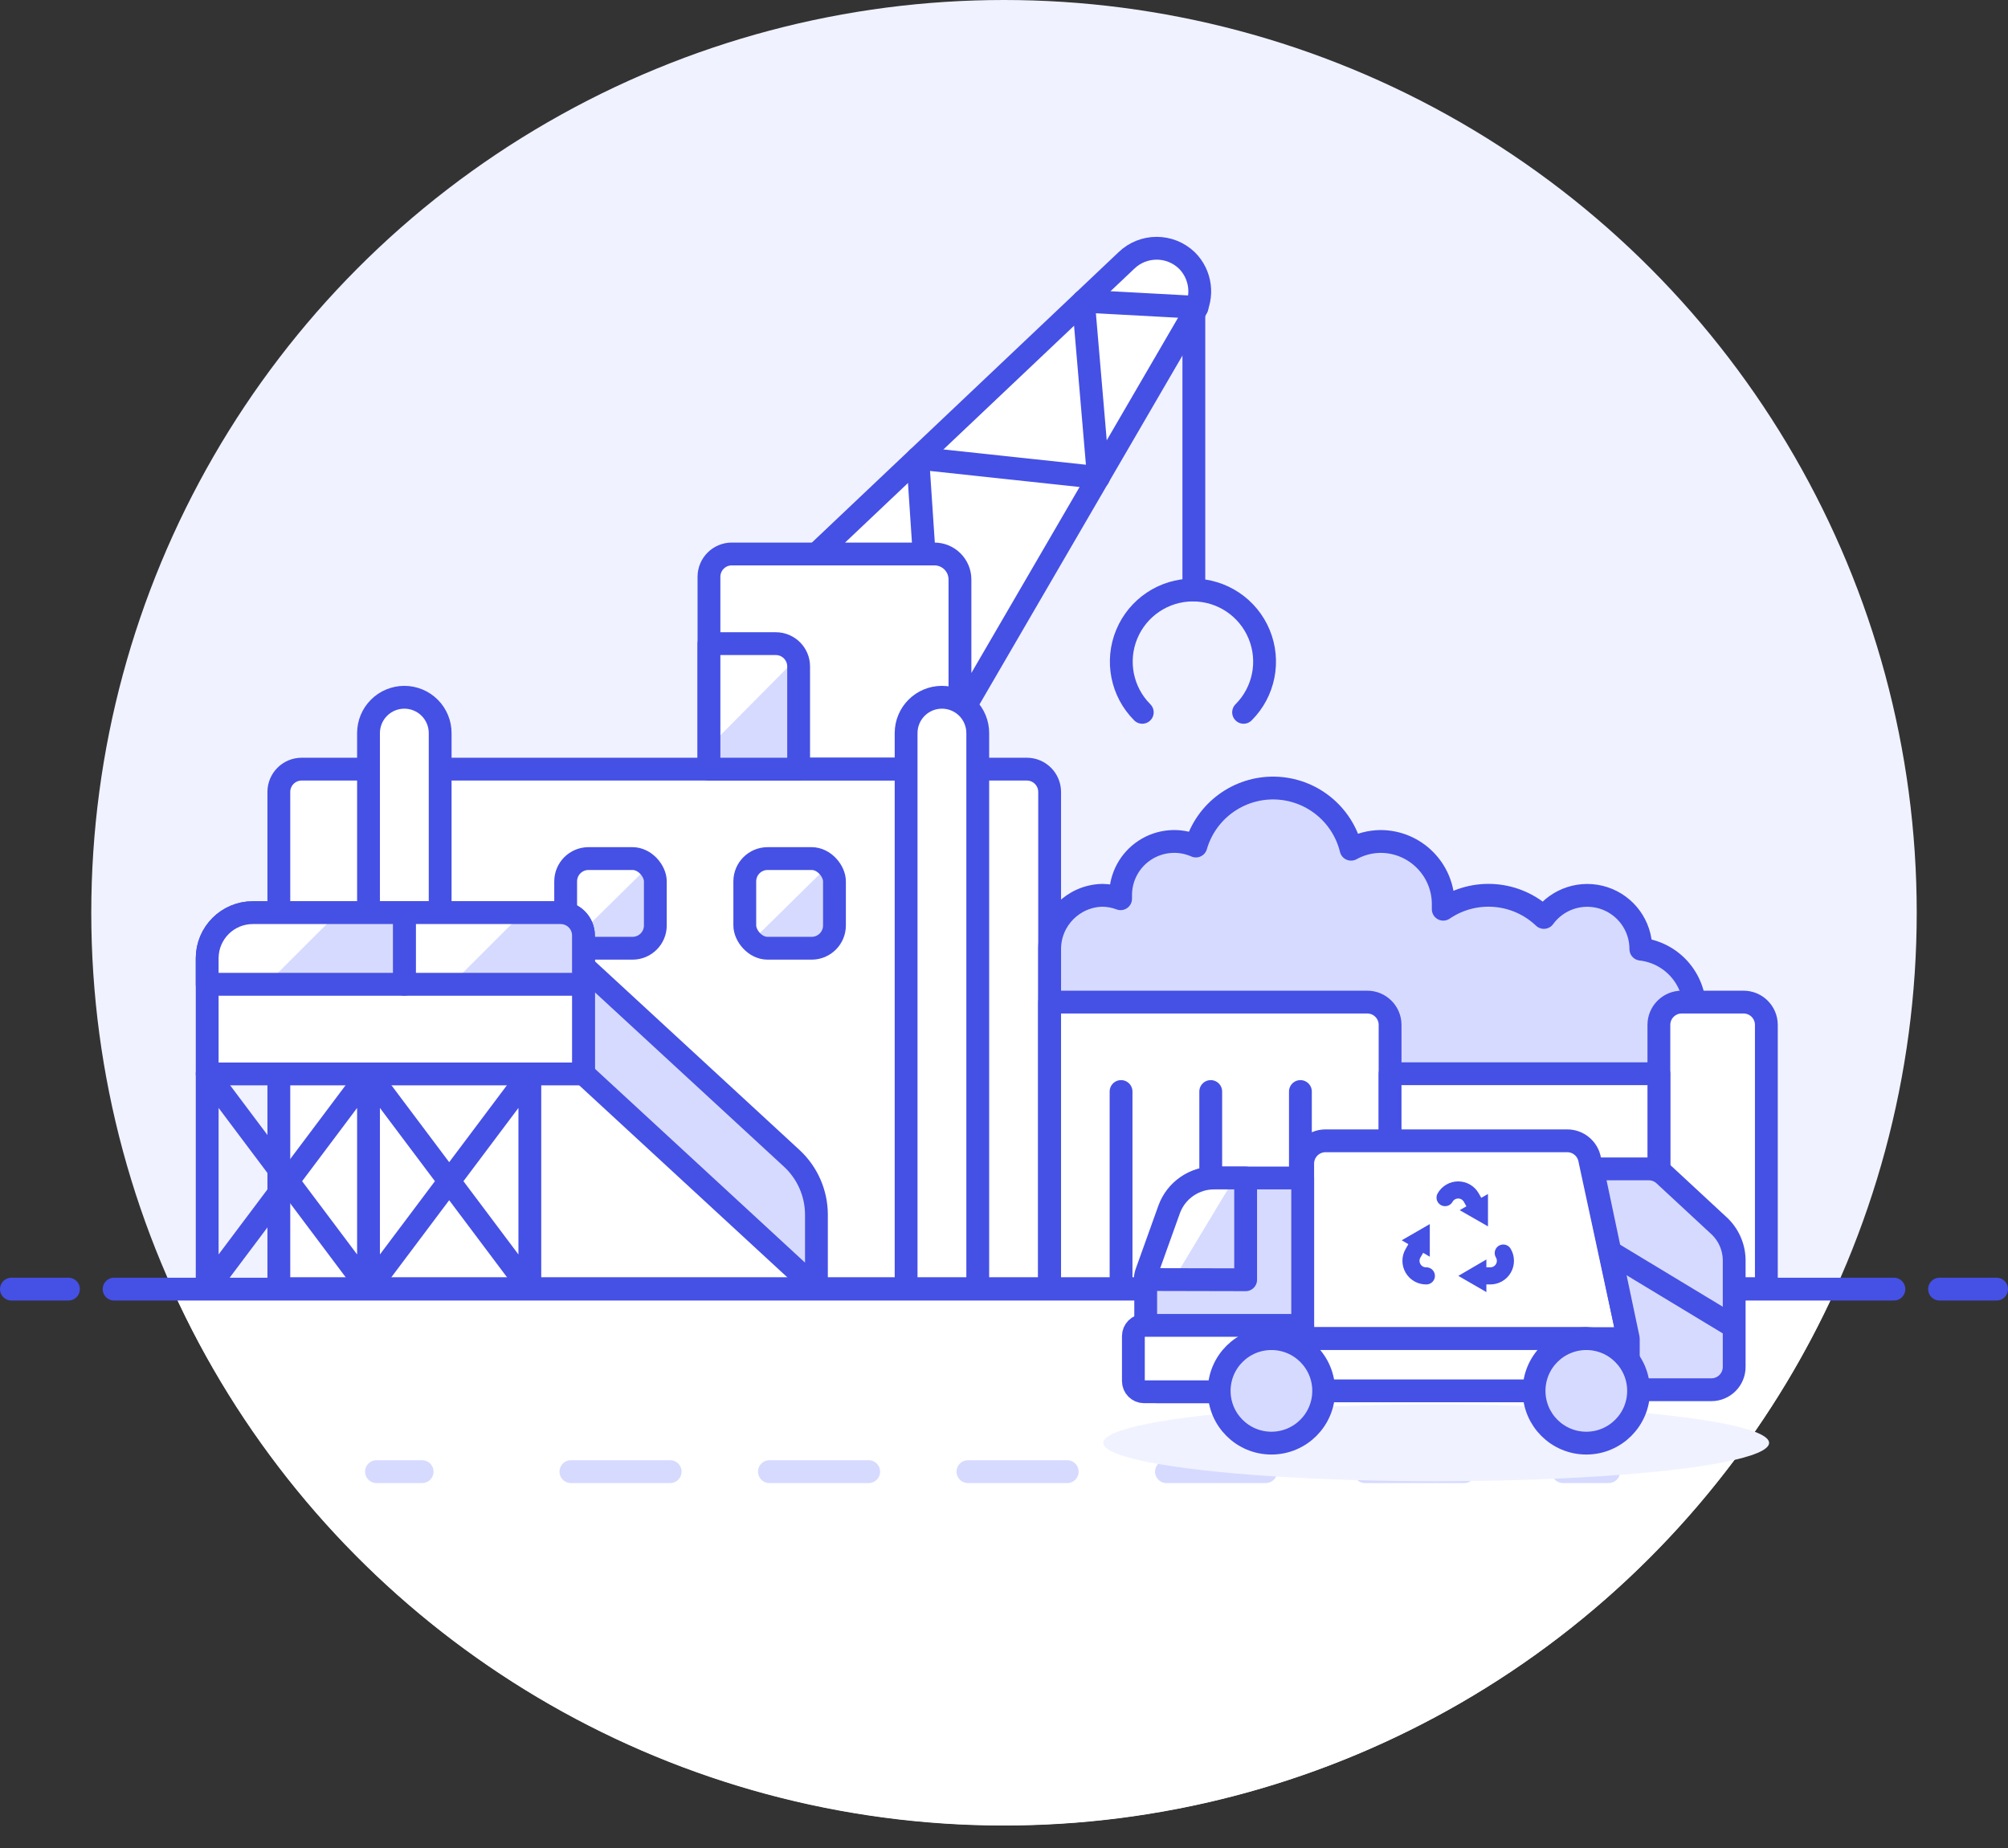 <?xml version="1.0" encoding="UTF-8"?>
<svg width="88px" height="81px" viewBox="0 0 88 81" version="1.1" xmlns="http://www.w3.org/2000/svg" xmlns:xlink="http://www.w3.org/1999/xlink">
    <rect x="0" y="0" width="88" height="81" fill="#333333" stroke="none"/>
    <title>illustrationCollector</title>
    <g id="Page-1" stroke="none" stroke-width="1" fill="none" fill-rule="evenodd">
        <g id="illustrationCollector">
            <g id="Background">
                <circle id="Oval" fill="#F0F2FF" fill-rule="nonzero" cx="44" cy="40" r="40"></circle>
                <path d="M7.55,56.5 C13.333,69.282 25.391,78.1 39.324,79.737 C53.258,81.375 67.031,75.593 75.62,64.5 L75.62,64.5 C77.537,62.031 79.158,59.346 80.45,56.5 L7.55,56.5 Z" id="Path" fill="#FFFFFF" fill-rule="nonzero"></path>
                <line x1="5" y1="56.5" x2="83" y2="56.5" id="Path" stroke="#4550E5" stroke-linecap="round" stroke-linejoin="round"></line>
                <line x1="0.5" y1="56.5" x2="3" y2="56.5" id="Path" stroke="#4550E5" stroke-linecap="round" stroke-linejoin="round"></line>
                <line x1="85" y1="56.5" x2="87.5" y2="56.5" id="Path" stroke="#4550E5" stroke-linecap="round" stroke-linejoin="round"></line>
                <line x1="16.5" y1="64.5" x2="18.5" y2="64.5" id="Path" stroke="#D6DAFF" stroke-linecap="round"></line>
                <line x1="25.02" y1="64.5" x2="65.24" y2="64.5" id="Path" stroke="#D6DAFF" stroke-linecap="round" stroke-dasharray="4.35"></line>
                <line x1="68.5" y1="64.5" x2="70.5" y2="64.5" id="Path" stroke="#D6DAFF" stroke-linecap="round"></line>
            </g>
            <g id="Scene" transform="translate(9, 10)">
                <path d="M65.23,34.7 C65.356,33.978 65.178,33.236 64.739,32.649 C64.3,32.062 63.638,31.683 62.91,31.6 C62.913,30.581 62.259,29.676 61.291,29.359 C60.322,29.043 59.26,29.386 58.66,30.21 C57.459,29.066 55.621,28.916 54.25,29.85 C54.25,29.78 54.25,29.71 54.25,29.63 C54.25,28.111 53.019,26.88 51.5,26.88 C51.048,26.884 50.605,27.001 50.21,27.22 C49.83,25.672 48.458,24.572 46.864,24.539 C45.27,24.506 43.853,25.549 43.41,27.08 C42.681,26.758 41.839,26.827 41.173,27.263 C40.507,27.699 40.106,28.443 40.11,29.24 C40.11,29.29 40.11,29.34 40.11,29.39 C39.854,29.293 39.583,29.243 39.31,29.24 C38.042,29.267 37.021,30.291 37,31.56 L37,46.48 L65.27,46.48 L65.27,34.7 L65.23,34.7 Z" id="Path" fill="#D6DAFF" fill-rule="nonzero"></path>
                <path d="M4.22,23.71 L36,23.71 C36.552,23.71 37,24.158 37,24.71 L37,46.48 L3.22,46.48 L3.22,24.71 C3.22,24.158 3.668,23.71 4.22,23.71 Z" id="Path" fill="#FFFFFF" fill-rule="nonzero"></path>
                <path d="M65.23,34.7 C65.356,33.978 65.178,33.236 64.739,32.649 C64.3,32.062 63.638,31.683 62.91,31.6 C62.913,30.581 62.259,29.676 61.291,29.359 C60.322,29.043 59.26,29.386 58.66,30.21 C57.459,29.066 55.621,28.916 54.25,29.85 C54.25,29.78 54.25,29.71 54.25,29.63 C54.25,28.111 53.019,26.88 51.5,26.88 C51.048,26.884 50.605,27.001 50.21,27.22 C49.83,25.672 48.458,24.572 46.864,24.539 C45.27,24.506 43.853,25.549 43.41,27.08 C42.681,26.758 41.839,26.827 41.173,27.263 C40.507,27.699 40.106,28.443 40.11,29.24 C40.11,29.29 40.11,29.34 40.11,29.39 C39.854,29.293 39.583,29.243 39.31,29.24 C38.042,29.267 37.021,30.291 37,31.56 L37,46.48 L65.27,46.48 L65.27,34.7 L65.23,34.7 Z" id="Path" stroke="#4550E5" stroke-linecap="round" stroke-linejoin="round"></path>
                <path d="M4.22,23.71 L36,23.71 C36.552,23.71 37,24.158 37,24.71 L37,46.48 L3.22,46.48 L3.22,24.71 C3.22,24.158 3.668,23.71 4.22,23.71 Z" id="Path" stroke="#4550E5" stroke-linecap="round" stroke-linejoin="round"></path>
                <path d="M26.78,46.48 L16.57,37.06 L16.57,32.35 L25.7,40.77 C26.388,41.407 26.779,42.302 26.78,43.24 L26.78,46.48 Z" id="Path" stroke="#4550E5" fill="#D6DAFF" fill-rule="nonzero" stroke-linecap="round" stroke-linejoin="round"></path>
                <path d="M23.07,14.28 L32.07,14.28 C32.622,14.28 33.07,14.728 33.07,15.28 L33.07,23.7 L22.07,23.7 L22.07,15.28 C22.07,14.728 22.518,14.28 23.07,14.28 Z" id="Path" fill="#FFFFFF" fill-rule="nonzero"></path>
                <path d="M23.07,14.28 L32.07,14.28 C32.622,14.28 33.07,14.728 33.07,15.28 L33.07,23.7 L22.07,23.7 L22.07,15.28 C22.07,14.728 22.518,14.28 23.07,14.28 Z" id="Path" stroke="#4550E5" stroke-linecap="round" stroke-linejoin="round"></path>
                <path d="M37,33.92 L50.92,33.92 C51.472,33.92 51.92,34.368 51.92,34.92 L51.92,46.48 L37,46.48 L37,33.92 Z" id="Path" fill="#FFFFFF" fill-rule="nonzero"></path>
                <path d="M64.7,33.92 L67.41,33.92 C67.962,33.92 68.41,34.368 68.41,34.92 L68.41,46.48 L63.7,46.48 L63.7,34.92 C63.7,34.368 64.148,33.92 64.7,33.92 Z" id="Path" fill="#FFFFFF" fill-rule="nonzero"></path>
                <path d="M37,33.92 L50.92,33.92 C51.472,33.92 51.92,34.368 51.92,34.92 L51.92,46.48 L37,46.48 L37,33.92 Z" id="Path" stroke="#4550E5" stroke-linecap="round" stroke-linejoin="round"></path>
                <path d="M64.7,33.92 L67.41,33.92 C67.962,33.92 68.41,34.368 68.41,34.92 L68.41,46.48 L63.7,46.48 L63.7,34.92 C63.7,34.368 64.148,33.92 64.7,33.92 Z" id="Path" stroke="#4550E5" stroke-linecap="round" stroke-linejoin="round"></path>
                <rect id="Rectangle" stroke="#4550E5" fill="#FFFFFF" fill-rule="nonzero" stroke-linecap="round" stroke-linejoin="round" x="51.92" y="37.06" width="11.78" height="9.42"></rect>
                <polygon id="Path" stroke="#4550E5" stroke-linecap="round" stroke-linejoin="round" points="0.08 37.06 0.08 46.48 7.15 37.06 7.15 46.48 14.22 37.06 14.22 46.48 7.15 37.06 7.15 46.48"></polygon>
                <path d="M26.78,14.28 L40.36,1.42 C41.101,0.701 42.279,0.701 43.02,1.42 L43.02,1.42 C43.632,2.033 43.755,2.981 43.32,3.73 L33.07,21.35 L33.07,15.4 C33.07,14.781 32.569,14.28 31.95,14.28 L26.78,14.28 Z" id="Path" fill="#FFFFFF" fill-rule="nonzero"></path>
                <path d="M26.78,14.28 L40.36,1.42 C41.101,0.701 42.279,0.701 43.02,1.42 L43.02,1.42 C43.632,2.033 43.755,2.981 43.32,3.73 L33.07,21.35 L33.07,15.4 C33.07,14.781 32.569,14.28 31.95,14.28 L26.78,14.28 Z" id="Path" stroke="#4550E5" stroke-linecap="round" stroke-linejoin="round"></path>
                <line x1="43.32" y1="3.77" x2="43.32" y2="15.85" id="Path" stroke="#4550E5" stroke-linecap="round" stroke-linejoin="round"></line>
                <path d="M41.06,21.22 C40.162,20.322 39.893,18.971 40.379,17.798 C40.865,16.625 42.01,15.859 43.28,15.859 C44.55,15.859 45.695,16.625 46.181,17.798 C46.667,18.971 46.398,20.322 45.5,21.22" id="Path" stroke="#4550E5" stroke-linecap="round" stroke-linejoin="round"></path>
                <path d="M8.72,20.56 L8.72,20.56 C8.304,20.56 7.904,20.725 7.61,21.02 C7.315,21.314 7.15,21.714 7.15,22.13 L7.15,30 L10.29,30 L10.29,22.14 C10.293,21.722 10.128,21.32 9.834,21.023 C9.539,20.727 9.138,20.56 8.72,20.56 Z" id="Path" fill="#FFFFFF" fill-rule="nonzero"></path>
                <path d="M8.72,20.56 L8.72,20.56 C8.304,20.56 7.904,20.725 7.61,21.02 C7.315,21.314 7.15,21.714 7.15,22.13 L7.15,30 L10.29,30 L10.29,22.14 C10.293,21.722 10.128,21.32 9.834,21.023 C9.539,20.727 9.138,20.56 8.72,20.56 Z" id="Path" stroke="#4550E5" stroke-linecap="round" stroke-linejoin="round"></path>
                <path d="M32.28,20.56 L32.28,20.56 C31.413,20.56 30.71,21.263 30.71,22.13 L30.71,46.48 L33.85,46.48 L33.85,22.14 C33.853,21.722 33.688,21.32 33.394,21.023 C33.099,20.727 32.698,20.56 32.28,20.56 Z" id="Path" fill="#FFFFFF" fill-rule="nonzero"></path>
                <path d="M32.28,20.56 L32.28,20.56 C31.413,20.56 30.71,21.263 30.71,22.13 L30.71,46.48 L33.85,46.48 L33.85,22.14 C33.853,21.722 33.688,21.32 33.394,21.023 C33.099,20.727 32.698,20.56 32.28,20.56 Z" id="Path" stroke="#4550E5" stroke-linecap="round" stroke-linejoin="round"></path>
                <rect id="Rectangle" fill="#D6DAFF" fill-rule="nonzero" x="15.79" y="27.63" width="3.93" height="3.93" rx="1"></rect>
                <path d="M18.59,27.63 L16.91,27.63 C16.291,27.63 15.79,28.131 15.79,28.75 L15.79,30.43 C15.791,30.727 15.91,31.011 16.12,31.22 L19.39,28 C19.185,27.773 18.896,27.639 18.59,27.63 Z" id="Path" fill="#FFFFFF" fill-rule="nonzero"></path>
                <rect id="Rectangle" stroke="#4550E5" stroke-linecap="round" stroke-linejoin="round" x="15.79" y="27.63" width="3.93" height="3.93" rx="1"></rect>
                <rect id="Rectangle" fill="#D6DAFF" fill-rule="nonzero" x="23.64" y="27.63" width="3.93" height="3.93" rx="1"></rect>
                <path d="M26.45,27.63 L24.76,27.63 C24.141,27.63 23.64,28.131 23.64,28.75 L23.64,30.43 C23.641,30.727 23.76,31.011 23.97,31.22 L27.24,28 C27.037,27.775 26.753,27.641 26.45,27.63 Z" id="Path" fill="#FFFFFF" fill-rule="nonzero"></path>
                <rect id="Rectangle" stroke="#4550E5" stroke-linecap="round" stroke-linejoin="round" x="23.64" y="27.63" width="3.93" height="3.93" rx="1"></rect>
                <path d="M2.08,30 L15.57,30 C16.122,30 16.57,30.448 16.57,31 L16.57,37.07 L0.08,37.07 L0.08,32 C0.08,30.895 0.975,30 2.08,30 Z" id="Path" stroke="#4550E5" fill="#FFFFFF" fill-rule="nonzero" stroke-linecap="round" stroke-linejoin="round"></path>
                <path d="M8.72,30 L15.57,30 C16.122,30 16.57,30.448 16.57,31 L16.57,33.14 L8.72,33.14 L8.72,30 Z" id="Path" fill="#D6DAFF" fill-rule="nonzero"></path>
                <polygon id="Path" fill="#FFFFFF" fill-rule="nonzero" points="13.93 29.99 8.72 29.99 8.72 33.13 10.79 33.13"></polygon>
                <path d="M8.72,30 L15.57,30 C16.122,30 16.57,30.448 16.57,31 L16.57,33.14 L8.72,33.14 L8.72,30 Z" id="Path" stroke="#4550E5" stroke-linecap="round" stroke-linejoin="round"></path>
                <path d="M2.08,30 L8.72,30 L8.72,33.14 L0.08,33.14 L0.08,32 C0.08,30.895 0.975,30 2.08,30 Z" id="Path" fill="#D6DAFF" fill-rule="nonzero"></path>
                <path d="M5.82,30 L2.32,30 C1.083,30 0.08,31.003 0.08,32.24 L0.08,33.14 L2.68,33.14 L5.82,30 Z" id="Path" fill="#FFFFFF" fill-rule="nonzero"></path>
                <path d="M2.08,30 L8.72,30 L8.72,33.14 L0.08,33.14 L0.08,32 C0.08,30.895 0.975,30 2.08,30 Z" id="Path" stroke="#4550E5" stroke-linecap="round" stroke-linejoin="round"></path>
                <path d="M22.07,18.21 L25,18.21 C25.552,18.21 26,18.658 26,19.21 L26,23.71 L22.07,23.71 L22.07,18.21 Z" id="Path" fill="#D6DAFF" fill-rule="nonzero"></path>
                <path d="M25.9,18.87 C25.722,18.475 25.333,18.218 24.9,18.21 L22.1,18.21 L22.1,22.7 L25.9,18.87 Z" id="Path" fill="#FFFFFF" fill-rule="nonzero"></path>
                <path d="M22.07,18.21 L25,18.21 C25.552,18.21 26,18.658 26,19.21 L26,23.71 L22.07,23.71 L22.07,18.21 Z" id="Path" stroke="#4550E5" stroke-linecap="round" stroke-linejoin="round"></path>
                <polyline id="Path" stroke="#4550E5" stroke-linecap="round" stroke-linejoin="round" points="31.5 14.28 31.22 10.08 39.14 10.93 38.48 3.2 43.46 3.47"></polyline>
                <line x1="40.13" y1="46.48" x2="40.13" y2="37.84" id="Path" stroke="#4550E5" stroke-linecap="round" stroke-linejoin="round"></line>
                <line x1="44.06" y1="46.48" x2="44.06" y2="37.84" id="Path" stroke="#4550E5" stroke-linecap="round" stroke-linejoin="round"></line>
                <line x1="47.99" y1="46.48" x2="47.99" y2="37.84" id="Path" stroke="#4550E5" stroke-linecap="round" stroke-linejoin="round"></line>
                <ellipse id="Oval" fill="#F0F2FF" fill-rule="nonzero" cx="53.94" cy="53.24" rx="14.59" ry="1.68"></ellipse>
                <path d="M62.36,48.67 L48.09,48.67 L48.09,41 C48.09,40.448 48.538,40 49.09,40 L59.67,40 C60.162,39.993 60.586,40.345 60.67,40.83 L62.36,48.67 Z" id="Path" stroke="#4550E5" fill="#FFFFFF" fill-rule="nonzero" stroke-linecap="round" stroke-linejoin="round"></path>
                <path d="M41.74,51 L48.09,51 L48.09,41.63 L44.27,41.63 C43.38,41.614 42.577,42.164 42.27,43 L41.27,45.79 C41.228,45.905 41.208,46.027 41.21,46.15 L41.21,50.42 C41.193,50.57 41.241,50.72 41.343,50.831 C41.444,50.942 41.589,51.004 41.74,51 Z" id="Path" stroke="#4550E5" fill="#D6DAFF" fill-rule="nonzero" stroke-linecap="round" stroke-linejoin="round"></path>
                <path d="M41.14,48.09 L48.09,48.09 L48.09,51 L41.14,51 C40.88,51 40.67,50.79 40.67,50.53 L40.67,48.56 C40.67,48.3 40.88,48.09 41.14,48.09 L41.14,48.09 Z" id="Path" stroke="#4550E5" fill="#FFFFFF" fill-rule="nonzero" stroke-linecap="round" stroke-linejoin="round"></path>
                <rect id="Rectangle" stroke="#4550E5" fill="#FFFFFF" fill-rule="nonzero" stroke-linecap="round" stroke-linejoin="round" x="48.09" y="48.67" width="12.43" height="2.29"></rect>
                <path d="M60.79,41.23 L63.24,41.23 C63.504,41.226 63.76,41.326 63.95,41.51 L66.29,43.68 C66.731,44.068 66.989,44.623 67,45.21 L67,49.91 C67,50.462 66.552,50.91 66,50.91 L62.36,50.91 L62.36,48.67 L60.79,41.23 Z" id="Path" stroke="#4550E5" fill="#D6DAFF" fill-rule="nonzero" stroke-linecap="round" stroke-linejoin="round"></path>
                <line x1="61.56" y1="44.87" x2="66.97" y2="48.14" id="Path" stroke="#4550E5" fill="#FFFFFF" fill-rule="nonzero" stroke-linecap="round" stroke-linejoin="round"></line>
                <path d="M45.59,46.09 L45.59,41.63 L44.24,41.63 C43.35,41.614 42.547,42.164 42.24,43 L41.24,45.79 C41.209,45.884 41.192,45.981 41.19,46.08 L45.59,46.09 Z" id="Path" fill="#D6DAFF" fill-rule="nonzero"></path>
                <path d="M45.11,41.63 L44.24,41.63 C43.35,41.614 42.547,42.164 42.24,43 L41.24,45.79 C41.209,45.884 41.192,45.981 41.19,46.08 L42.43,46.08 L45.11,41.63 Z" id="Path" fill="#FFFFFF" fill-rule="nonzero"></path>
                <path d="M45.59,46.09 L45.59,41.63 L44.24,41.63 C43.35,41.614 42.547,42.164 42.24,43 L41.24,45.79 C41.209,45.884 41.192,45.981 41.19,46.08 L45.59,46.09 Z" id="Path" stroke="#4550E5" stroke-linecap="round" stroke-linejoin="round"></path>
                <circle id="Oval" stroke="#4550E5" fill="#D6DAFF" fill-rule="nonzero" stroke-linecap="round" stroke-linejoin="round" cx="46.72" cy="50.96" r="2.29"></circle>
                <circle id="Oval" stroke="#4550E5" fill="#D6DAFF" fill-rule="nonzero" stroke-linecap="round" stroke-linejoin="round" cx="60.52" cy="50.96" r="2.29"></circle>
                <path d="M55.69,42.86 L55.48,42.49 C55.363,42.282 55.143,42.154 54.905,42.154 C54.667,42.154 54.447,42.282 54.33,42.49" id="Path" stroke="#4550E5" stroke-width="0.75" stroke-linecap="round" stroke-linejoin="round"></path>
                <polygon id="Path" fill="#4550E5" fill-rule="nonzero" points="56.21 42.33 56.21 43.75 54.97 43.04"></polygon>
                <path d="M55.93,45.92 L56.3,45.92 C56.54,45.925 56.765,45.799 56.885,45.591 C57.006,45.383 57.004,45.126 56.88,44.92" id="Path" stroke="#4550E5" stroke-width="0.75" stroke-linecap="round" stroke-linejoin="round"></path>
                <polygon id="Path" fill="#4550E5" fill-rule="nonzero" points="56.14 46.63 54.91 45.92 56.14 45.2"></polygon>
                <path d="M53.15,44.54 L52.93,44.92 C52.806,45.126 52.804,45.383 52.925,45.591 C53.045,45.799 53.27,45.925 53.51,45.92" id="Path" stroke="#4550E5" stroke-width="0.75" stroke-linecap="round" stroke-linejoin="round"></path>
                <polygon id="Path" fill="#4550E5" fill-rule="nonzero" points="52.43 44.36 53.66 43.65 53.66 45.08"></polygon>
            </g>
        </g>
    </g>
</svg>